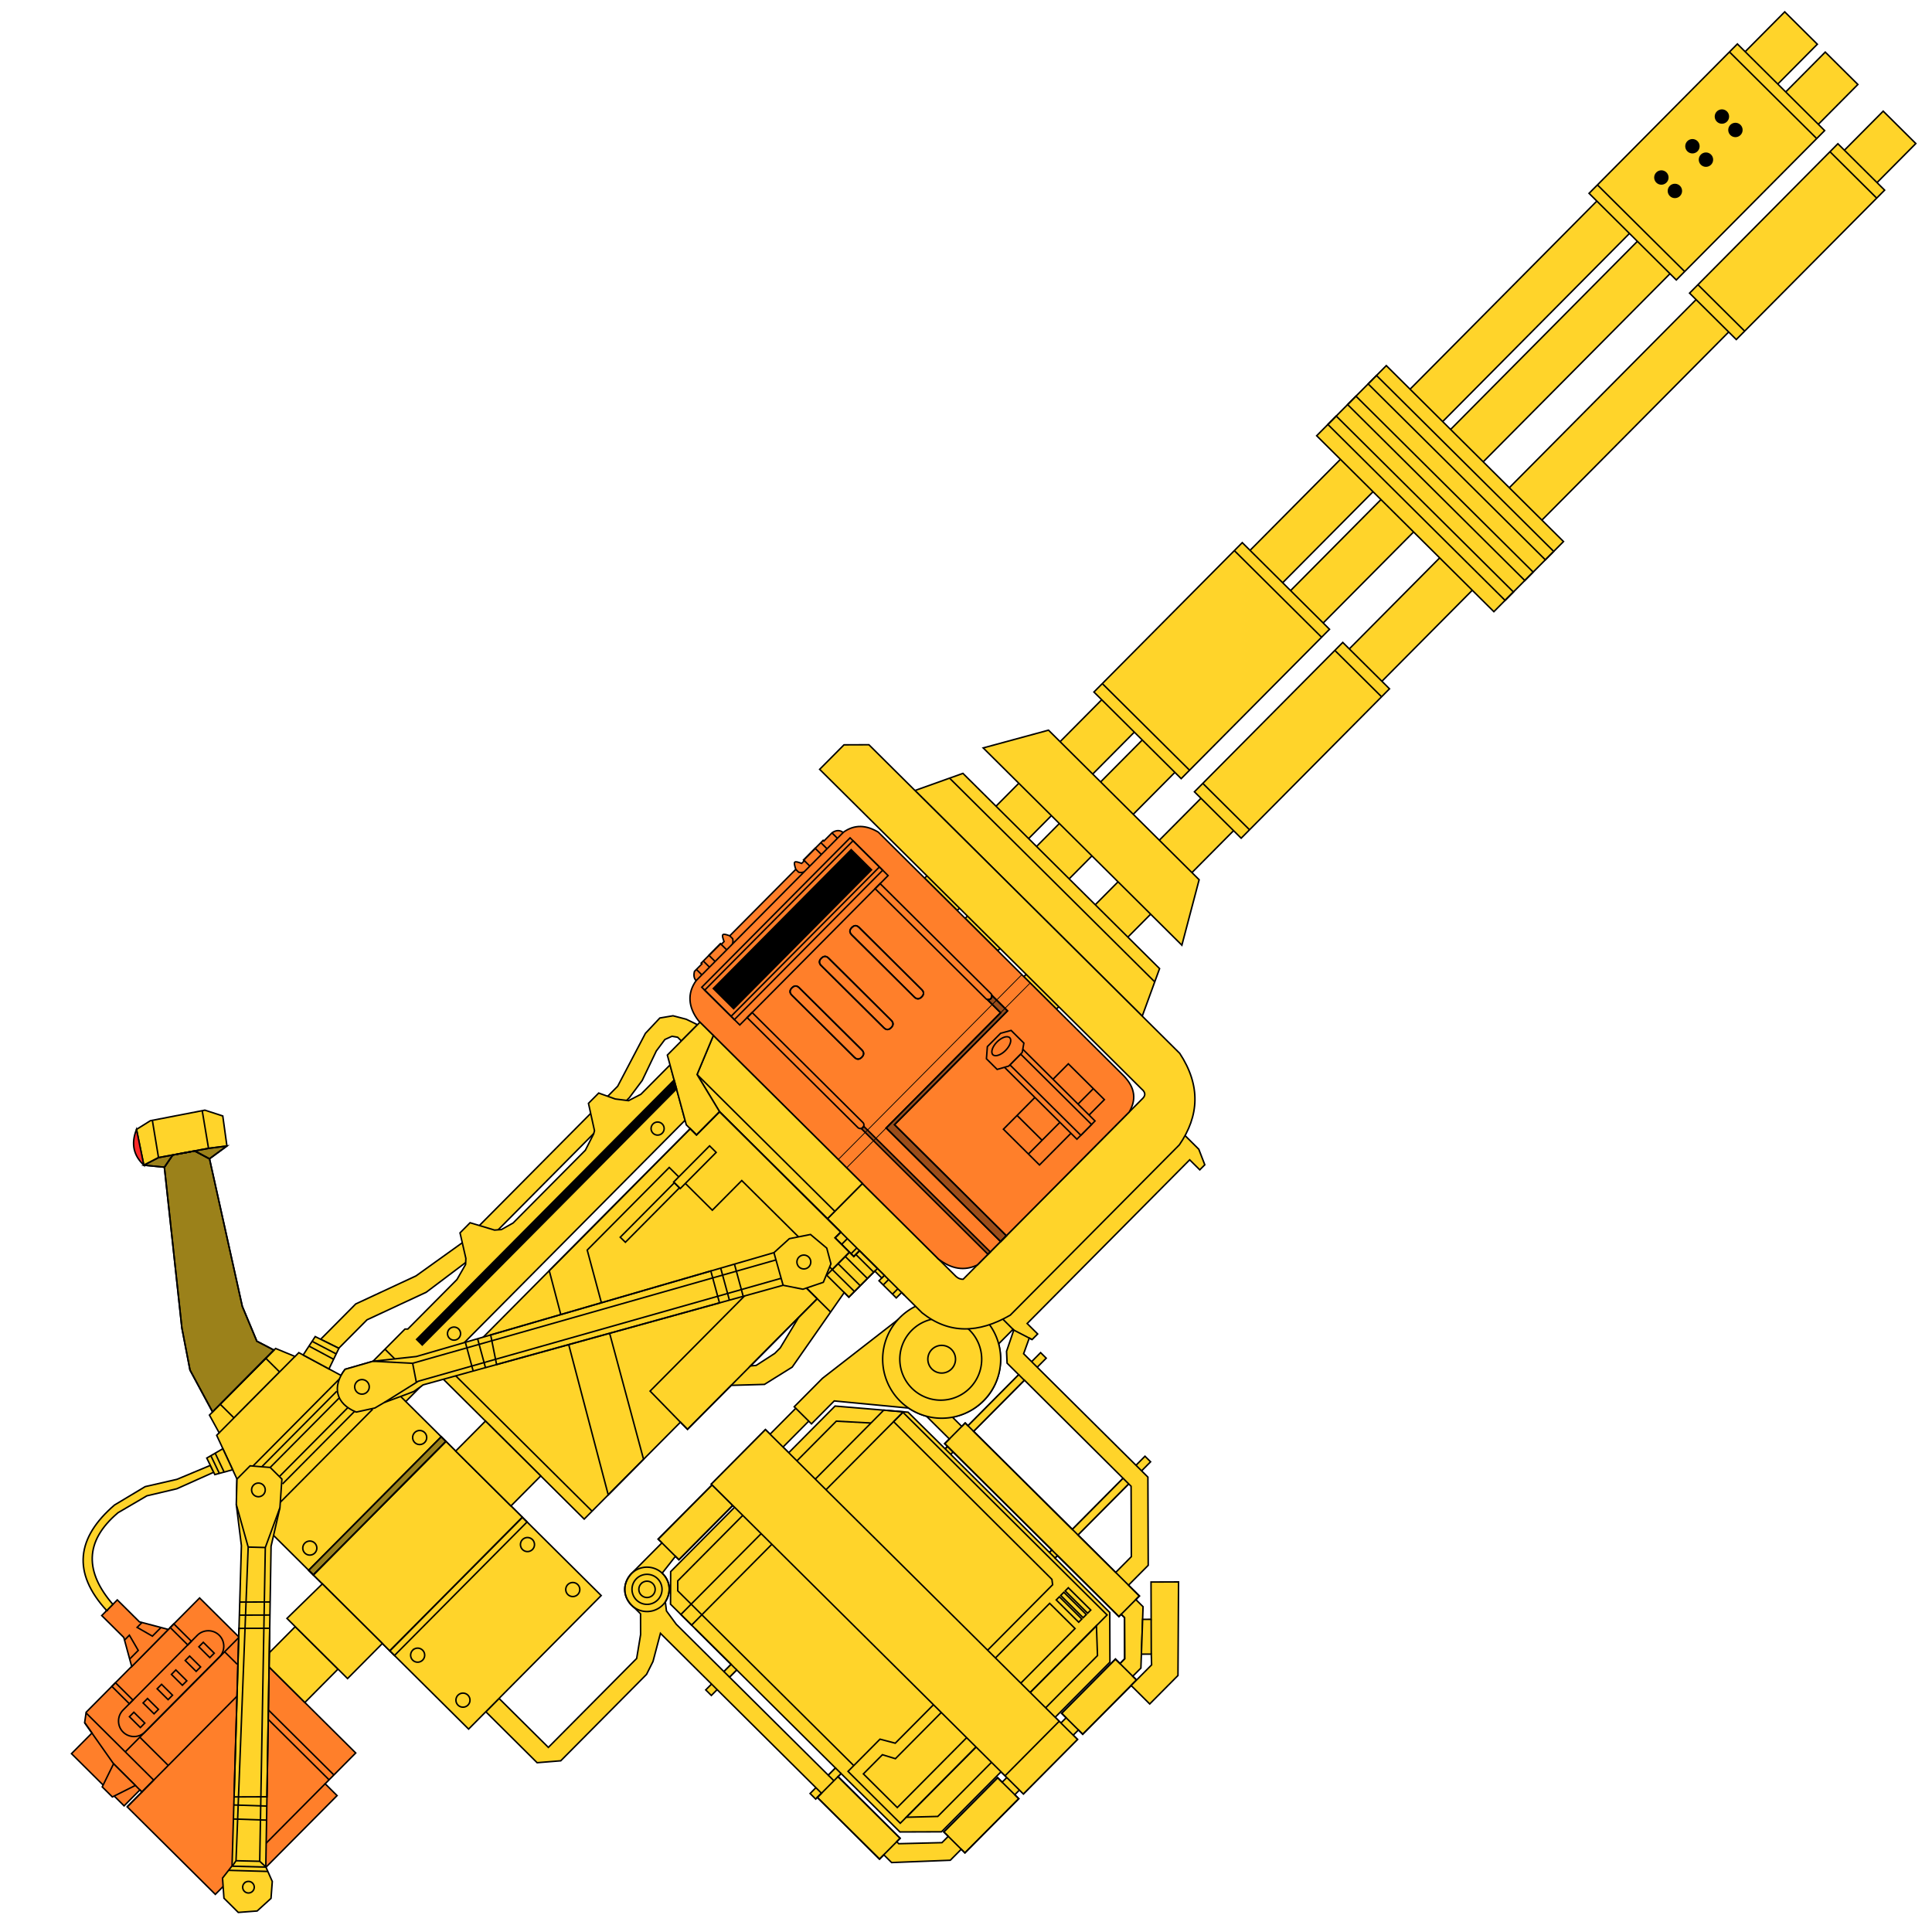 <svg xmlns="http://www.w3.org/2000/svg" viewBox="0 0 725.669 725.669">
    <path fill="#ffd42a" fill-rule="evenodd" stroke="#000" stroke-width=".567" d="M79.836 530.338l23.07-23.235-6.434-3.353-5.454-13.054-12.326-55.449-5.568-2.964-8.243 1.526-3.14 4.597 6.573 60.404 3.05 15.792zM304.275 673.653L430.06 546.966l2.107 2.092-125.785 126.687zM265.075 634.732l2.108 2.093 125.785-126.687-2.108-2.093z"/>
    <path fill="#ffd42a" fill-rule="evenodd" stroke="#000" stroke-width=".567" d="M365.685 537.616l37.093 36.828 19.052-19.19-37.052-36.868zm10.73 131.784l1.74-1.752-2.16-2.145-22.369 22.53-15.619.055-22.097-21.94-1.145 1.154 23.328 23.161-1.274 1.284.761.756 16.231-.397 2.355-2.372-1.663-1.651 20.219-20.364zm19.916-24.379l2.16 2.145 1.949-1.963-1.694-1.68 20.219-20.365 1.693 1.682 1.774-1.786-.056-15.462-1.26-1.25-.85.855-23.076-22.911-.928.935 20.57 20.422.066 18.664zm-213.858-2.086l4.967-5.002 18.525 18.393 33.166-33.404 1.483-8.95-.02-7.803-2.087-2.072c-4.573-3.712-5.121-8.662-1.396-13l11.508-11.591-1.405-1.396 20.235-20.38-.284-.281 20.336-20.482 1.733 1.72 9.662-9.732-.58-.575 10.594-10.67 28.429-22.099 18.603-7.134 33.077-9.562 54.039-54.427 7.218 7.167 2.253 5.846-1.883 1.896-3.794-3.766-61.048 61.486 3.951 3.923-2.092 2.108-1.064-.55-2.12 5.864 46.681 46.348.119 33.128-7.402 7.455 4.084 4.055-1.334 1.343 2.714 2.694-.81 23.05-3.074 3.07 1.436 1.425-20.219 20.364-1.62-1.609-1.948 1.963 1.607 1.595-20.272 20.417-1.475-1.465-1.805 1.818 1.489 1.478-20.219 20.363-1.383-1.373-4.106 4.136-22.048.866-2.924-2.903-1.595 1.607-23.379-23.16 1.57-1.58-60.5-60.07-2.794 10.58-2.427 4.848-32.225 32.456-8.87.714zm212.61-60.742l-.895.901-39.199-38.92.894-.901zm-37.074-49.919c13.402-3.017 20.069-15.355 17.094-27.52l5.403-5.442.272.272-2.712 7.98.2 4.437 4.364 4.333-19.052 19.19-1.046-1.04-1.284 1.293-3.382-3.358zm66.833 25.97l.094 26.448-5.876 5.918-14.175-14.074 19.052-19.19zm-128.594-12.593l-2.143-2.127 9.663-9.732 1.027 1.02 8.552-8.613 27.902 2.673a24.307 24.307 0 0 0 6.75 3.081l8.584 8.523-1.746 1.758 1.046 1.039-.894.9-13.91-13.745-27.428-2.305zm-19.537 81.577l-2.697 2.716 37.092 36.828 2.697-2.716zm-4.804.624L254 610.072l-3.67-4.996-.425-3.41c2.345-3.93 1.834-7.878-1.186-10.779l4.984-6.333L255 585.84l20.235-20.38.678.673-24.011 24.183-.056 12.223 22.758 22.597z"/>
    <path fill="#ffd42a" fill-rule="evenodd" stroke="#000" stroke-width=".567" d="M337.97 494.912a22.165 22.165 0 0 1 31.347-.112 22.165 22.165 0 1 1-31.346.112z"/>
    <path fill="none" stroke="#000" stroke-width=".567" d="M342.439 499.695a15.379 15.379 0 0 1 21.749-.077 15.379 15.379 0 1 1-21.749.077z"/>
    <path fill="#ffd42a" fill-rule="evenodd" stroke="#000" stroke-width=".567" d="M127.241 506.413l-6.807-3.373 13.175-13.27 22.636-10.535 17.388-12.456 58.365-58.784 10.423-19.865 5.417-5.764 4.95-.837 4.937 1.293 4.249 2.067-6.054 6.097-1.404-1.395-2.135-.35-2.64 1.198-3.232 4.315-5.306 11.094-4.79 6.412-61.501 61.942-14.816 11.172-22.248 10.356zM347.287 329.827l12.25 12.162L682.6 16.61 670.35 4.448zM362.514 344.945l12.25 12.163 323.063-325.38-12.25-12.163zM384.537 366.865l12.25 12.162L719.588 53.911l-12.25-12.163z"/>
    <path fill="#ff7f2a" fill-rule="evenodd" stroke="#000" stroke-width=".567" d="M74.969 600.2L32.36 643.115l-.572 3.933 2.752 3.882-7.69 7.745 19.758 19.617 5.937-5.98.765.759-5.546 5.585 33.114 32.878 2.928-2.949 16.136-7.294 26.663-26.855-4.478-4.446 11.482-11.565z"/>
    <path fill="#ffd42a" fill-rule="evenodd" stroke="#000" stroke-width=".567" d="M251.684 399.974l5.626 20.805-104.893 105.645 73.39 72.867-49.8 50.158-87.2-86.578.2-7.333-7.623-16.432.931-.938-3.646-6.655 24.848-25.027 7.295 3.006 1.426-1.435 15.867 8.558a18.03 18.03 0 0 1 1.506-2.295l10.49-3.03 12.006-12.092 1.063-.004 18.46-18.592 3.249-5.673.103-2.272-2.2-9.587 3.78-3.806 9.184 2.762 2.572-.192 4.407-2.478 27.137-27.332 3.11-6.12.323-1.195-2.268-10.282 3.845-3.873 6.19 2.222 5.016.639 4.67-2.426zM685.34 49.046L652.57 16.508 596.856 72.62l32.772 32.538zM652.159 127.529L634.606 110.1l55.713-56.112 17.552 17.428z"/>
    <path fill="none" stroke="#000" stroke-width=".567" d="M600.001 69.453l32.772 32.538M637.75 106.934l17.553 17.427M649.593 19.505l32.772 32.538M687.343 56.986l17.552 17.427"/>
    <path stroke="#000" stroke-width=".567" d="M622.309 64.975a2.413 2.413 0 0 1 3.412-.012 2.413 2.413 0 1 1-3.412.012zM627.387 70.016a2.413 2.413 0 0 1 3.412-.012 2.413 2.413 0 1 1-3.412.012zM633.974 53.226a2.413 2.413 0 0 1 3.413-.012 2.413 2.413 0 1 1-3.413.012zM639.052 58.267a2.413 2.413 0 0 1 3.412-.012 2.413 2.413 0 1 1-3.412.012zM645.046 42.074a2.413 2.413 0 0 1 3.413-.012 2.413 2.413 0 1 1-3.413.012zM650.124 47.116a2.413 2.413 0 0 1 3.412-.012 2.413 2.413 0 1 1-3.412.012z"/>
    <path fill="#ffd42a" fill-rule="evenodd" stroke="#000" stroke-width=".567" d="M443.917 355.014l-74.624-74.093 24.53-6.667 56.577 56.174zM361.682 290.483l-18.012 6.43 85.36 84.754 6.509-17.854zM499.37 236.35L466.6 203.812l-55.713 56.112 32.771 32.538zM466.188 314.833l-17.552-17.428 55.712-56.112 17.553 17.427z"/>
    <path fill="none" stroke="#000" stroke-width=".567" d="M414.03 256.757l32.772 32.538M451.78 294.238l17.553 17.427M463.623 206.809l32.771 32.538M501.373 244.29l17.552 17.427"/>
    <path fill="#ffd42a" fill-rule="evenodd" stroke="#000" stroke-width=".567" d="M346.354 493.114c10.084 8.025 21.19 7.751 33.11.86l63.508-63.964c7.47-10.871 8.08-22.279.147-34.355L326.363 279.73l-9.36.034-9.135 9.2L428.793 409.03c1.269 1.07 1.65 2.212.513 3.437l-67.536 68.02c-1.136.036-1.988-.403-2.707-1.067l-35.143-34.893-13.156 13.251 5.031 4.996-2.144 2.16 7.041 7.028 2.163-2.179 9.313 9.247-2.014 2.028 6.494 6.448 2.014-2.029z"/>
    <path fill="#ff7f2a" fill-rule="evenodd" stroke="#000" stroke-width=".567" d="M352.583 472.985l-90.175-89.533c-3.995-5.112-4.302-10.468-.946-15.117-.814-.838-.99-2.017-.616-3.489l2.792-2.812-.276-.274 7.265-7.305.27.268 1.059-1.066c-.986-2.745-.944-3.322 2.145-2.16l24.79-24.968c-.948-3.085-.771-3.334 2.216-2.233l1.014-1.021-.27-.268 4.342-4.374 2.978-2.999.27.268 3.116-3.137c1.59-1.062 2.943-.994 4.12-.094 4.353-3.177 8.761-2.758 13.204-.126l92.256 91.6c4.256 4.427 4.734 8.944 1.99 13.536l-57.047 57.456c-4.821 2.333-9.654 1.536-14.497-2.152z"/>
    <path fill="none" stroke="#000" stroke-width=".567" d="M263.585 370.81l55.713-56.113 14.278 14.177-55.712 56.112z"/>
    <path fill-rule="evenodd" stroke="#000" stroke-width=".567" d="M267.918 371.293l51.79-52.161 7.64 7.585-51.79 52.16z"/>
    <path fill="none" stroke="#000" stroke-width=".567" d="M264.692 371.908l55.713-56.112 9.905 9.834-55.713 56.113zM274.597 381.743l55.713-56.113 1.238 1.23-55.713 56.112zM297.453 373.832l23.452 23.285q1.396 1.386 2.783-.01v0q1.386-1.396-.01-2.783l-23.452-23.284q-1.396-1.387-2.783.01v0q-1.386 1.396.01 2.782zM308.491 362.715L331.943 386q1.396 1.386 2.782-.01v0q1.387-1.396-.01-2.783l-23.451-23.285q-1.397-1.386-2.783.01v0q-1.386 1.397.01 2.783zM319.948 351.176l23.451 23.285q1.397 1.386 2.783-.01v0q1.386-1.396-.01-2.782l-23.452-23.285q-1.396-1.386-2.782.01v0q-1.387 1.396.01 2.783zM261.462 368.335l55.242-55.638M270.627 354.455l-4.342 4.373 2.325 2.308 4.342-4.373zM264.16 360.957l2.331 2.313M274.1 351.497l1.095 1.086c.111.69.22 1.215-.177 2.1M261.565 364.121l2.055 2.04M298.89 326.529l1.095 1.087c.691.105 1.216.21 2.098-.193M306.193 318.633l-4.342 4.374 2.325 2.308 4.342-4.373zM308.309 316.497l2.33 2.314M312.49 312.832l2.055 2.04M280.621 382.208l1.884-1.896L324.1 421.61a1.34 1.34 0 0 1 .007 1.89v0a1.34 1.34 0 0 1-1.89.007zM328.697 333.788l1.883-1.896 41.595 41.299a1.34 1.34 0 0 1 .007 1.89v0a1.34 1.34 0 0 1-1.89.007z"/>
    <path fill="none" stroke="#000" stroke-width=".567" d="M371.068 471.121l.89-.896-47.548-47.209c-.216.43-.517.721-.89.896zM370.906 375.507c1.143.022 1.634-.583 1.63-1.66l5.882 5.84-42.44 42.744 42.015 41.715-2.171 2.187-42.963-42.657 42.971-43.28z"/>
    <path fill="none" stroke="#000" stroke-width=".567" d="M376.89 424.129l24.378-24.553 13.54 13.445-24.377 24.552z"/>
    <path fill="none" stroke="#000" stroke-width=".283" d="M314.857 435.527l68.948-69.442M386.918 369.23l-68.921 69.415"/>
    <path fill="#ffd42a" fill-rule="evenodd" stroke="#000" stroke-width=".567" d="M267.94 388.944l-6.123 14.65 51.74 51.37 10.363-10.438zM313.556 454.964l-51.739-51.37 8.456 13.981 40.49 40.202z"/>
    <path fill="#ffd42a" fill-rule="evenodd" stroke="#000" stroke-width=".567" d="M261.817 403.593l8.456 13.982-8.663 8.726-3.833-3.806-7.123-26.205 12.254-12.342 5.031 4.996z"/>
    <path fill="#ffd42a" fill-rule="evenodd" stroke="#000" stroke-width=".567" d="M261.61 426.3l-2.371-2.353-93.077 93.744 53.267 52.888 36.148-36.407 2.687 2.668 16.374-16.491 12.494-.36 10.424-6.495 19.535-28 1.74 1.726 9.73-9.8 2.62 2.603.987-.994-9.313-9.247-2.163 2.18-7.041-7.029 2.145-2.16-5.032-4.996-40.49-40.202zm20.276 86.743l2.12-.186 6.993-4.514 2.067-2.082 6.915-11.443z"/>
    <path fill="none" stroke="#000" stroke-width=".567" d="M315.796 462.773l7.06 7.01M318.269 465.228l-2.145 2.16M332.168 479.029l7.6 7.546M337.236 484.06l-2.014 2.03M333.759 480.608l-2.014 2.029M321.812 468.746l-2.166 2.17M228.458 561.477l13.264-13.36-21.16-78.583 30.813-31.033 16.175 16.06 11.064-11.144 22.196 22.038-56.63 57.045 14.033 14.391 48.73-49.084-4.111-4.082 8.345-8.286 1.433 1.391 6.45-6.495-5.41-5.402 2.146-2.16-45.522-45.198-8.664 8.726-2.371-2.354-52.939 53.318z"/>
    <path fill="none" stroke="#000" stroke-width=".567" d="M310.503 478.952l8.327 8.268 10.754-10.757-6.729-6.68-2.163 2.178-1.632-1.626zM317.475 471.93l8.327 8.268M314.781 474.644l8.343 8.282M312.61 476.83l8.334 8.275M321.465 471.183l6.724 6.676"/>
    <path fill="#ffd42a" fill-rule="evenodd" stroke="#000" stroke-width=".567" d="M266.521 430.388l-13.496 13.593 2.476 2.46 13.497-13.594z"/>
    <path fill="none" stroke="#000" stroke-width=".567" d="M253.288 444.243l-20.323 20.47 1.933 1.886 20.307-20.453zM299.981 494.818l6.962-7.011-4.111-4.082m9.154 9.092l-5.043-5.01"/>
    <path fill="#ffd42a" fill-rule="evenodd" stroke="#000" stroke-width=".567" d="M294.14 482.752l7.448 1.488 7.655-2.6 2.863-6.94-1.57-5.9-6.108-5.124-7.949 1.577-5.782 5.245-134.315 39.015-16.281 1.777-10.49 3.03c-4.993 6.449-3.518 12.959 4.207 16.064l7.002-1.535 3.51-2.06 8.52-3.154 2.621-1.007 3.469-2.467z"/>
    <path fill="none" stroke="#000" stroke-width=".567" d="M294.14 482.752l-3.443-12.255M270.697 476.307l3.269 12.027M275.863 474.806l3.287 12.095M184.298 501.404l2.222 11.126 83.724-23.166-3.255-11.98zM47.765 678.655l52.731-53.109"/>
    <path fill="#ffd42a" fill-rule="evenodd" stroke="#000" stroke-width=".567" d="M126.961 626.921l-16.07-15.955-12.45 12.54 16.07 15.955z"/>
    <path fill="#ffd42a" fill-rule="evenodd" stroke="#000" stroke-width=".567" d="M87.158 700.84l-3.574 4.578.532 7.553 5.385 5.346 7.082-.539 5.214-4.741.478-6.343-2.438-5.509 1.98-120.397 3.329-14.5.731-10.746-4.392-4.361-7.546-.61-4.931 4.967-.262 9.545 1.925 15.463z"/>
    <path fill="none" stroke="#000" stroke-width=".567" d="M87.264 700.944l12.679.346M100.212 678.376l-12.456-.421M100.126 683.647l-12.527-.423M174.793 504.165l2.934 10.798M179.39 502.83l2.952 10.862M101.31 611.584l-1.04 63.297-12.342.044 1.835-63.3zM89.908 606.655l11.468-.041M90.052 601.745l11.409-.041"/>
    <path fill-rule="evenodd" stroke="#000" stroke-width=".567" d="M253.2 405.655l.91 3.347-95.511 96.196-2.132-2.116z"/>
    <path fill="none" stroke="#000" stroke-width=".567" d="M168.798 499.185a2.45 2.45 0 0 1 3.465-.012 2.45 2.45 0 1 1-3.465.012zM245.264 422.171a2.45 2.45 0 0 1 3.465-.012 2.45 2.45 0 1 1-3.465.012z"/>
    <path fill="#ffd42a" fill-rule="evenodd" stroke="#000" stroke-width=".567" d="M196.206 569.9l-49.801 50.158-28.715-28.51 49.801-50.158z"/>
    <path fill="none" stroke="#000" stroke-width=".567" d="M117.69 591.548l49.801-50.158-1.765-1.752-49.8 50.158zM148.17 621.81l49.8-50.157-1.765-1.753-49.8 50.158zM155.004 619.83a2.636 2.636 0 0 1 3.727-.014 2.636 2.636 0 1 1-3.727.013zM172.022 636.726a2.636 2.636 0 0 1 3.727-.013 2.636 2.636 0 1 1-3.727.013zM213.27 595.182a2.636 2.636 0 0 1 3.728-.013 2.636 2.636 0 1 1-3.728.013zM196.252 578.285a2.636 2.636 0 0 1 3.728-.013 2.636 2.636 0 1 1-3.728.013zM114.494 579.608a2.636 2.636 0 0 1 3.728-.013 2.636 2.636 0 1 1-3.728.013zM155.762 538.083a2.636 2.636 0 0 1 3.727-.013 2.636 2.636 0 1 1-3.727.013zM105.284 564.256l34.712-34.96M133.181 530.114l-27.074 27.268M98.322 550.925l28.145-28.346M127.475 517.952l-32.463 32.695"/>
    <path fill-opacity=".392" fill-rule="evenodd" stroke="#000" stroke-width=".567" d="M79.836 530.338l23.07-23.235-6.434-3.353-5.454-13.054-12.326-55.449-5.568-2.964-8.243 1.526-3.14 4.597 6.573 60.404 3.05 15.792z"/>
    <path fill="#ffd42a" fill-rule="evenodd" stroke="#000" stroke-width=".567" d="M85.238 430.447l-6.546 4.8-5.568-2.964-8.243 1.526-3.14 4.597-7.715-.76-2.758-13.437 5.218-3.267 20.461-3.959 6.728 2.181z"/>
    <path fill="#ff2a2a" fill-rule="evenodd" stroke="#000" stroke-width=".567" d="M51.267 424.209c-2.194 5.55-.98 9.925 2.759 13.437z"/>
    <path fill="none" stroke="#000" stroke-width=".567" d="M57.223 420.799l2.314 13.998M75.953 417.176l2.37 14.145"/>
    <path fill="#ffd42a" fill-rule="evenodd" stroke="#000" stroke-width=".567" d="M123.566 514.167l-9.696-5.23 4.525-6.913 8.889 4.43z"/>
    <path fill="none" stroke="#000" stroke-width=".567" d="M171.18 516.774l51.198 50.834M356.658 292.277l77.127 76.578M130.661 528.696l-25.726 25.91M101.485 551.181l25.907-26.092"/>
    <path fill="#ffd42a" fill-rule="evenodd" stroke="#000" stroke-width=".567" d="M203.103 554.369l-20.76-20.611-11.189 11.27 20.76 20.61zM143.627 617.3l-22.55-22.389-13.294 12.969 22.76 22.598z"/>
    <path fill="none" stroke="#000" stroke-width=".567" d="M100.748 645.816l22.852 22.69M100.806 642.254l24.604 24.43M122.128 669.989l-22.144 22.303M31.79 647.047l10.865 15.443 10.656 10.58 4.42-4.453L47.05 658.01l42.764-43.071M47.05 658.01l-14.806-14.7M52.517 652.504l10.682 10.607M84.375 620.418l4.72 4.686"/>
    <path fill="none" stroke="#000" stroke-width=".567" d="M46.2 642.339l27.906-28.107c2.256-2.272 5.962-2.285 8.234-.029h0c2.273 2.256 2.286 5.962.03 8.234l-27.906 28.106c-2.257 2.273-5.962 2.286-8.235.03h0c-2.272-2.256-2.285-5.962-.03-8.234z"/>
    <path fill="#ffd42a" fill-rule="evenodd" stroke="#000" stroke-width=".567" d="M494.545 163.667l26.156-26.344 66.557 66.084-26.156 26.343z"/>
    <path fill="none" stroke="#000" stroke-width=".567" d="M498.756 159.426l3.139-3.162 66.557 66.084-3.139 3.161zM42.002 633.403l1.36-1.37 6.582 6.535-1.36 1.37zM63.938 611.31l1.36-1.37 6.582 6.534-1.36 1.37z"/>
    <path fill="#ff7f2a" fill-rule="evenodd" stroke="#000" stroke-width=".567" d="M50.84 670.618l-8.185-8.128-4.255 8.67 3.807 3.78z"/>
    <path fill="none" stroke="#000" stroke-width=".567" d="M53.745 639.637l1.66-1.673 4.11 4.08-1.66 1.673zM48.618 644.8l1.661-1.673 4.11 4.08-1.661 1.674zM59.028 634.315l1.661-1.672 4.11 4.08-1.661 1.673zM64.39 628.915l1.661-1.673 4.11 4.08-1.66 1.673zM69.57 623.699l1.66-1.673 4.11 4.08-1.661 1.673zM74.696 618.535l1.66-1.672 4.11 4.08-1.66 1.673zM240.85 594.81a3.063 3.063 0 0 1 4.33-.016 3.063 3.063 0 1 1-4.33.015z"/>
    <path fill="none" stroke="#000" stroke-width=".567" d="M239.022 592.995a5.638 5.638 0 0 1 7.974-.029 5.638 5.638 0 1 1-7.974.029z"/>
    <path fill="none" stroke="#000" stroke-width=".567" d="M237.11 591.097a8.332 8.332 0 0 1 11.783-.042 8.332 8.332 0 1 1-11.782.042zM350.012 506.868a5.197 5.197 0 0 1 7.35-.027 5.197 5.197 0 1 1-7.35.027zM306.996 675.126l7.77-7.824 23.327 23.161-7.769 7.825zM362.431 695.954l20.219-20.363-7.928-7.872-20.22 20.364zM406.674 651.394l20.219-20.364-7.928-7.872-20.219 20.364z"/>
    <path fill="#ffd42a" fill-rule="evenodd" stroke="#000" stroke-width=".567" d="M429.179 608.234l-.464 13.074 3.71-.013.119 4.044-7.69 7.745 6.982 6.933 10.62-10.696.215-35.15-10.342.037.05 14.015z"/>
    <path fill="none" stroke="#000" stroke-width=".567" d="M432.378 608.222l.047 13.073M354.837 542.234l7.695-7.75 65.429 64.964-7.695 7.75zM420.658 624.84l1.774-1.786-.056-15.462-1.26-1.25M276.71 627.228l-15.645-15.534M247.214 578.11l20.235-20.38 7.785 7.73-20.235 20.38zM255.742 606.409l76.205-76.751 7.365.621-79.553 80.119zM352.238 682.26l59.985-60.415-.39-11.199-71.407 71.919zM324.29 666.281l7.149-7.2 4.882 1.493 57.938-58.353 9.527 9.46-66.763 67.242z"/>
    <path fill="none" stroke="#000" stroke-width=".567" d="M318.523 665.34l12.01-12.097 5.736 1.51 59.098-59.52-.256-2.012-59.473-59.246 3.5-3.526 76.688 76.142-77.677 78.235z"/>
    <path fill="none" stroke="#000" stroke-width=".567" d="M396.728 600.941l8.43 8.37 1.177-1.185-8.43-8.37zM398.408 599.249l8.43 8.37 1.177-1.186-8.43-8.37zM400.089 597.556l8.43 8.37 1.177-1.185-8.43-8.37zM327.147 534.492l-13.02-.697-59.57 59.998.013 3.74 66.107 65.637"/>
    <path fill="#ffd42a" fill-rule="evenodd" stroke="#000" stroke-width=".567" d="M267.165 557.449l20.336-20.482 117.212 116.376-20.337 20.482z"/>
    <path fill="#ff7f2a" fill-rule="evenodd" stroke="#000" stroke-width=".567" d="M49.473 625.985l13.751-13.956-10.882-2.874-8.284-8.225-5.843 5.886 8.284 8.224z"/>
    <path fill="#ffd42a" fill-rule="evenodd" stroke="#000" stroke-width=".567" d="M40.079 604.939l2.31-2.328C32 590.565 31.502 579.03 44.333 568.184l10.828-6.339 11.278-2.665 13.825-6.197-1.26-2.581-12.556 5.245-11.912 2.733-11.526 6.91c-14.223 12.245-16.015 25.401-2.931 39.649z"/>
    <path fill="#ffd42a" fill-rule="evenodd" stroke="#000" stroke-width=".567" d="M80.697 553.87l-3.034-6.215 6.035-3.513 3.692 7.91z"/>
    <path fill="none" stroke="#000" stroke-width=".567" d="M116.057 505.597l9.255 4.947M117.226 503.81l9.054 4.727M80.817 545.82l3.365 7.103M79.201 546.76l3.185 6.651M82.714 527.439l17.132-17.255 5.142 5.105-17.133 17.255zM82.315 538.168l28.484-28.689M53.336 609.418l-1.828 1.84 5.738 3.286 3.185-3.21M48.702 623.147l3.222-3.245-3.326-5.712-1.83 1.843M297.453 373.832l23.452 23.285q1.396 1.386 2.783-.01v0q1.386-1.396-.01-2.783l-23.452-23.284q-1.396-1.387-2.783.01v0q-1.386 1.396.01 2.782zM308.491 362.715L331.943 386q1.396 1.386 2.782-.01v0q1.387-1.396-.01-2.783l-23.451-23.285q-1.397-1.386-2.783.01v0q-1.386 1.397.01 2.783zM319.948 351.176l23.451 23.285q1.397 1.386 2.783-.01v0q1.386-1.396-.01-2.782l-23.452-23.285q-1.396-1.386-2.782.01v0q-1.387 1.396.01 2.783zM386.283 433.455l24.378-24.553M391.406 428.295l-9.393-9.326M140.1 511.29l14.89.764 1.403 7.195M85.858 702.505l14.75.42M105.146 566.288l-5.496 14.969-2.097 117.854 2.39 2.179M99.65 581.257l-6.432-.174-4.566 117.814 8.9.215M88.652 698.897l-1.388 2.047M93.218 581.083l-4.472-16M293.403 480.126L157.13 518.789l-12.8 8M154.99 512.054l136.475-38.825"/>
    <path fill="#ff7f2a" fill-rule="evenodd" stroke="#000" stroke-width=".567" d="M376.427 400.022l6.8-6.85 28.067 27.867-6.801 6.85z"/>
    <path fill="#ff7f2a" fill-rule="evenodd" stroke="#000" stroke-width=".567" d="M379.324 399.97l4.028-4.058 26.634 26.444-4.028 4.057z"/>
    <path fill="#ff7f2a" fill-rule="evenodd" stroke="#000" stroke-width=".567" d="M370.51 397.678l.35-4.568 4.97-5.006 3.952-1.074 4.79 4.757-.631 3.533-5.075 5.11-4.326 1.25zm3.967-6.314c1.748-1.76 3.884-2.473 4.772-1.592.887.881.19 3.023-1.558 4.783-1.748 1.76-3.885 2.474-4.772 1.592-.887-.88-.19-3.022 1.558-4.783z"/>
    <path fill-opacity=".392" stroke="#000" stroke-width=".567" d="M370.906 375.507c1.143.022 1.634-.583 1.63-1.66l5.882 5.84-42.44 42.744 42.015 41.715-2.171 2.187-42.963-42.657 42.971-43.28z"/>
    <path fill-opacity=".392" d="M371.068 471.121l.89-.896-47.548-47.209c-.216.43-.517.721-.89.896z"/>
    <path fill="none" stroke="#000" stroke-width=".567" d="M513.881 144.192l3.139-3.161 66.557 66.083-3.139 3.161zM506.17 151.958l3.139-3.161 66.557 66.083-3.138 3.162zM134.026 518.989a2.729 2.729 0 0 1 3.859-.014 2.729 2.729 0 1 1-3.859.014zM300.088 472.183a2.599 2.599 0 0 1 3.675-.013 2.599 2.599 0 1 1-3.675.013zM95.246 557.81a2.562 2.562 0 0 1 3.623-.013 2.562 2.562 0 1 1-3.622.012zM91.785 707.312a2.172 2.172 0 0 1 3.071-.011 2.172 2.172 0 1 1-3.071.01zM152.417 526.424l-1.905-1.892M144.6 506.758l3.656 3.629M85.238 430.447l-6.915.874-18.786 3.476-5.511 2.849M376.667 495.475l4.111 4.109 6.885 3.564M271.907 627.852l2.107 2.092M313.803 664.056l2.107 2.093M311.106 666.772l2.108 2.092M394.188 583.094l2.108 2.093M421.83 555.255l2.107 2.092M382.63 516.334l2.108 2.093M377.501 666.999l20.336-20.482M298.896 528.955l4.872 4.837"/>
    <path fill-opacity=".392" fill-rule="evenodd" stroke="#000" stroke-width=".567" d="M61.741 438.406l-7.715-.76 5.51-2.849 18.787-3.476 6.915-.875-6.545 4.801-5.57-2.964-8.242 1.526zM117.69 591.548l49.801-50.158-1.765-1.752-49.8 50.158z"/>
</svg>
